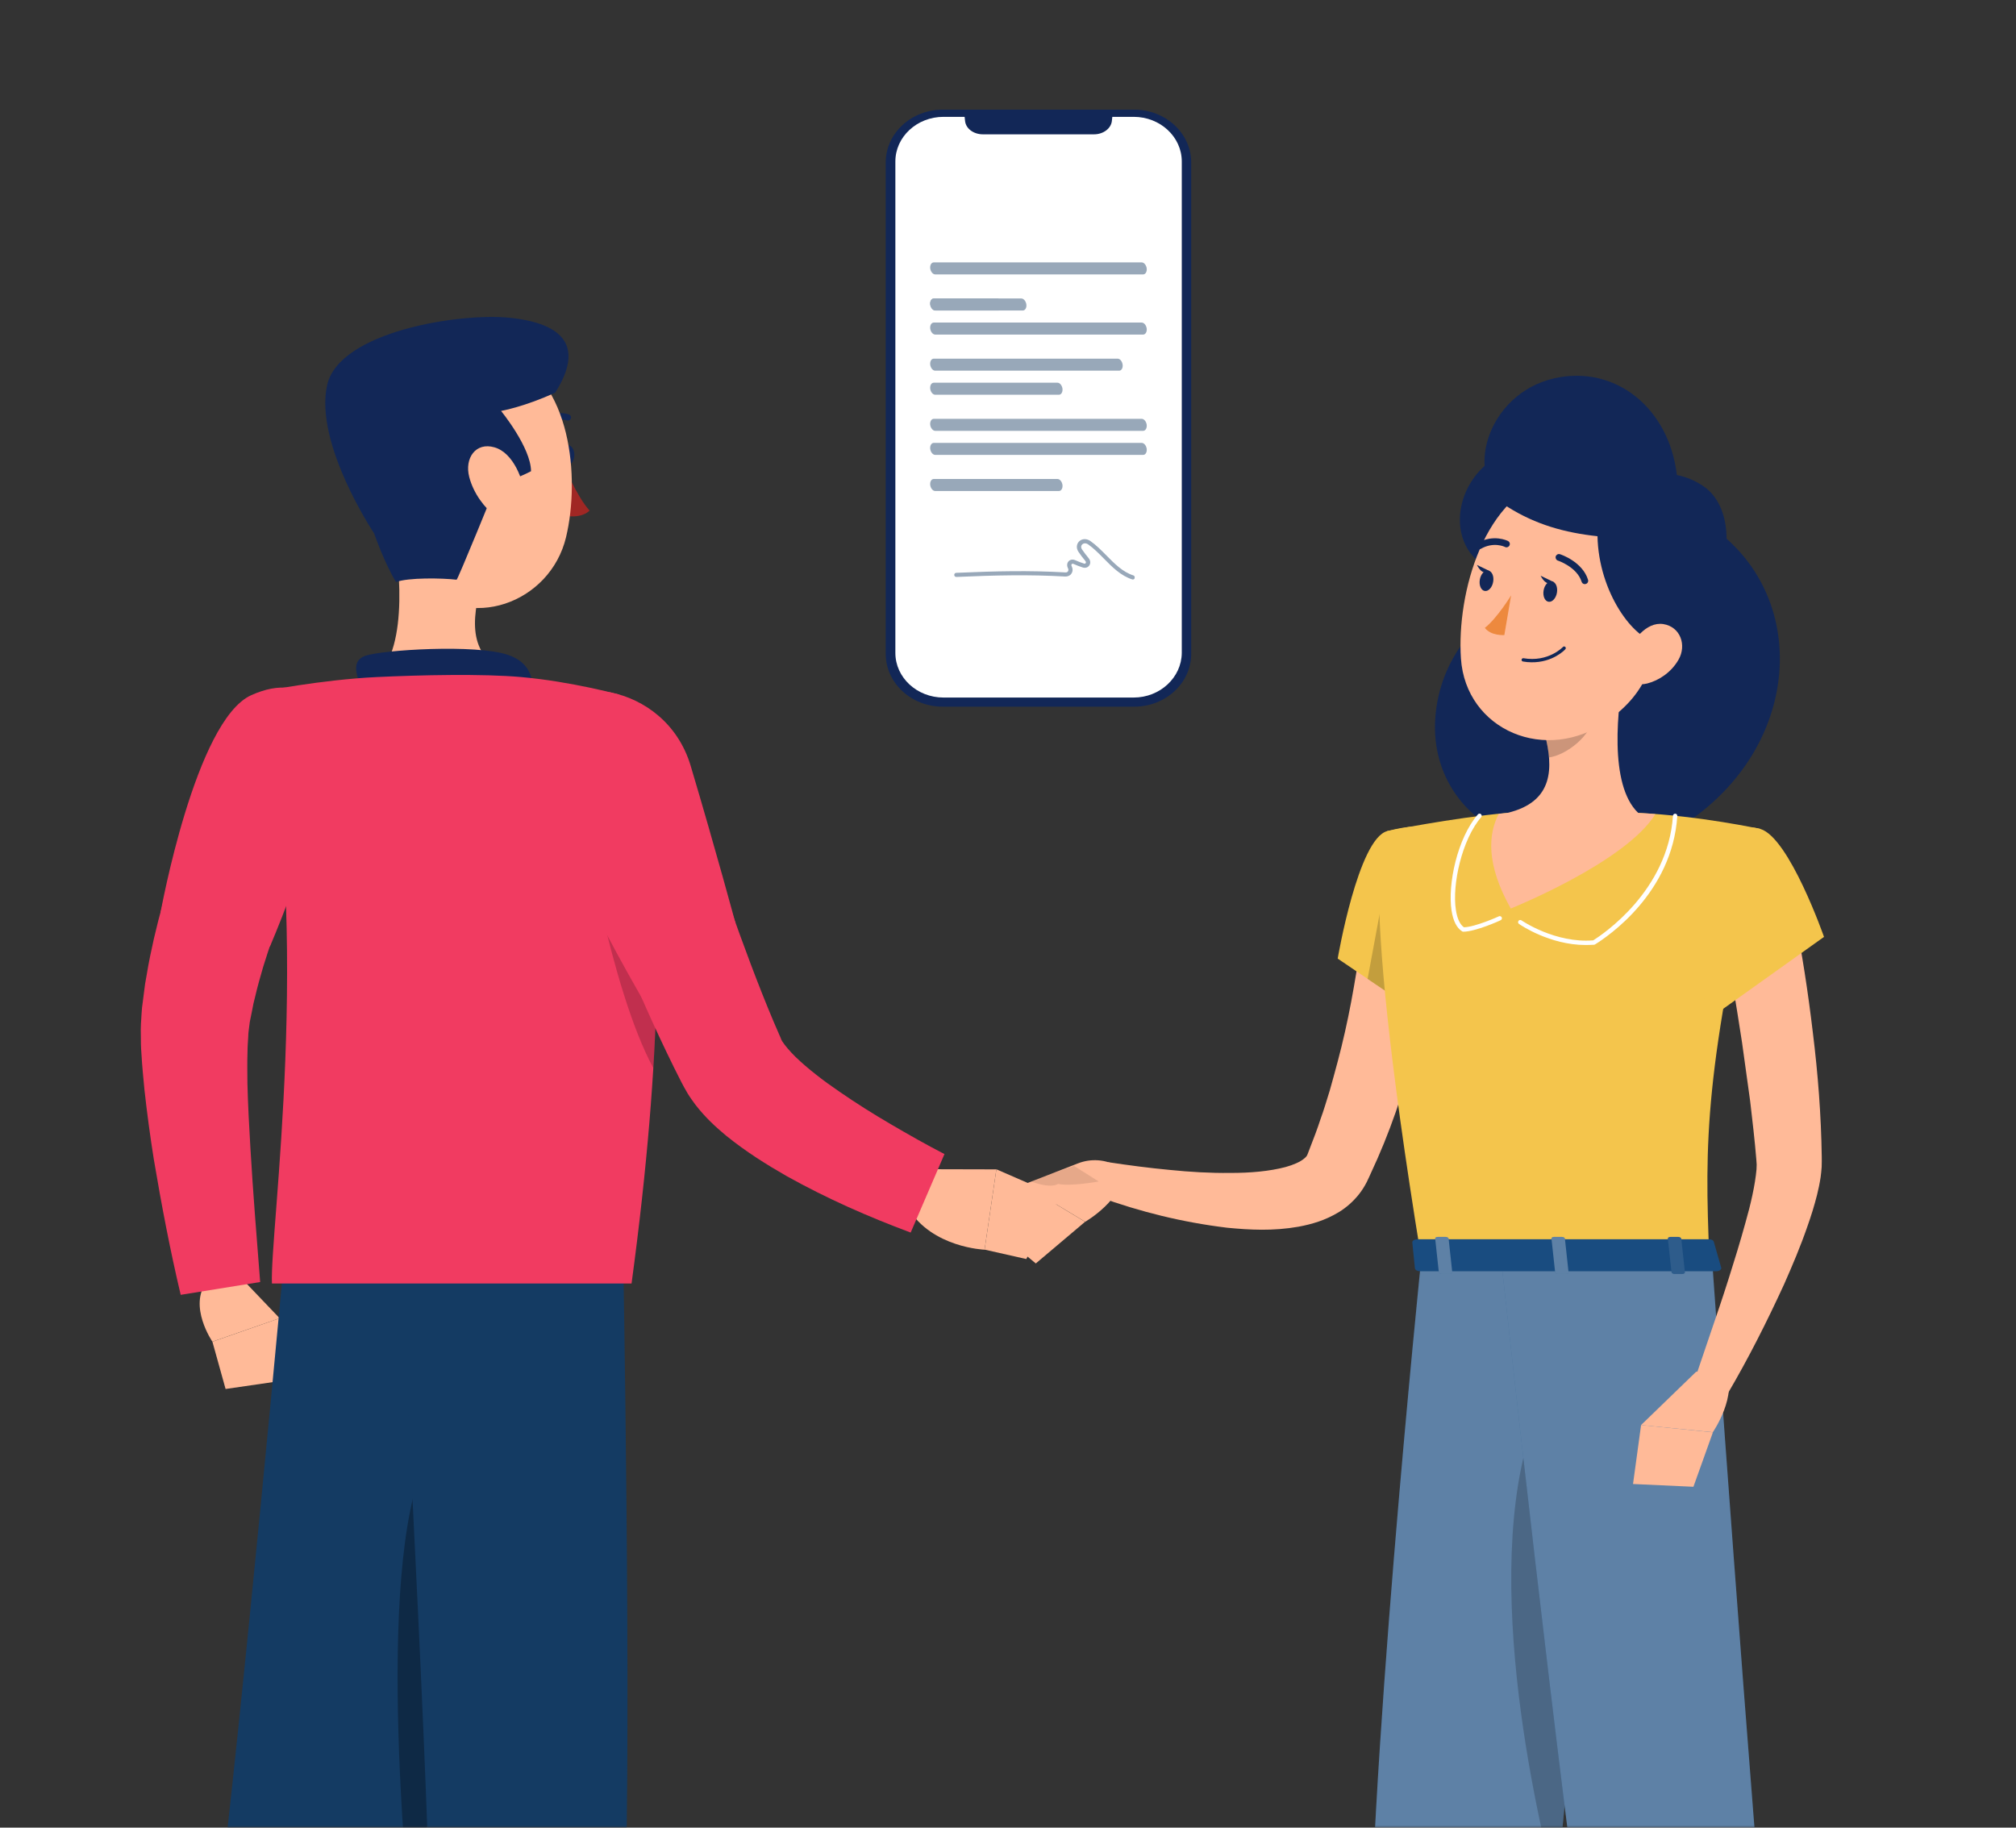 <svg width="439" height="398" viewBox="0 0 439 398" fill="none" xmlns="http://www.w3.org/2000/svg">
<rect x="0" y="0" width="439" height="398" fill="#333333" stroke="none"/>
<mask id="mask0" mask-type="alpha" maskUnits="userSpaceOnUse" x="0" y="0" width="439" height="398">
<rect x="0.6" width="437.8" height="398" fill="#C4C4C4"/>
</mask>
<g mask="url(#mask0)">
<path d="M375.586 116.982C369.567 111.804 362.585 109.733 356.094 109.997C351.489 100.79 342.036 95.386 332.035 97.212C317.694 99.829 313.335 117.02 323.279 123.29C326.695 125.455 330.205 126.98 333.884 128.11C333.865 128.261 333.846 128.411 333.827 128.562C321.921 133.156 313.429 143.512 312.543 156.409C311.071 177.742 334.016 190.188 346.602 178.326C348.376 176.65 349.98 174.937 351.489 173.148C353.905 176.537 356.509 180.001 359.32 183.617C390.512 169.288 395.795 134.361 375.586 116.982Z" fill="#122757"/>
<path d="M312.863 199.847C312.675 202.483 312.448 204.761 312.109 207.19C311.807 209.563 311.429 211.935 311.052 214.289C310.259 218.996 309.203 223.665 308.052 228.316C305.731 237.617 302.617 246.768 298.466 255.598L298.088 256.427C297.937 256.747 297.9 256.86 297.617 257.425C297.145 258.347 296.579 259.251 295.937 260.061C294.654 261.68 293.145 262.979 291.616 263.921C288.54 265.803 285.559 266.613 282.766 267.14C277.2 268.119 272.143 267.837 267.237 267.366C257.443 266.18 248.31 263.902 239.253 260.626L241.329 253.094C245.687 253.753 250.235 254.356 254.688 254.77C259.141 255.222 263.576 255.485 267.897 255.429C272.18 255.448 276.445 255.071 279.936 254.149C281.653 253.678 283.125 253.019 283.917 252.36C284.332 252.04 284.54 251.776 284.653 251.55C284.71 251.437 284.748 251.343 284.785 251.23L285.295 249.893C286.087 247.879 286.861 245.845 287.54 243.755C288.295 241.703 288.899 239.594 289.559 237.504C290.748 233.268 291.918 229.031 292.88 224.701C293.862 220.389 294.654 216.021 295.371 211.653C296.107 207.341 296.692 202.784 297.126 198.698L312.863 199.847Z" fill="#FFBA98"/>
<path d="M302.107 180.981C295.748 182.6 291.295 208.753 291.295 208.753L308.844 220.653C308.844 220.653 325.676 194.274 320.77 187.288C315.656 180.021 311.41 178.627 302.107 180.981Z" fill="#F4C54C"/>
<path opacity="0.2" d="M302.693 186.818L297.805 213.178L307.655 219.843L302.693 186.818Z" fill="black"/>
<path d="M234.762 253.339L222.855 257.971L236.309 266.067C236.309 266.067 244.895 261.115 244.687 254.713L243.366 253.96C240.725 252.473 237.573 252.247 234.762 253.339Z" fill="#FFBA98"/>
<path opacity="0.1" d="M233.875 253.904C233.875 253.904 230.365 255.109 227.969 255.937C225.912 256.653 224.591 257.293 224.591 257.293C224.591 257.293 228.478 258.912 230.422 257.82C233.045 258.422 239.253 257.293 239.253 257.293L233.875 253.904Z" fill="black"/>
<path d="M215.439 266.726L225.553 275.143L236.29 266.067L222.836 257.952L215.439 266.726Z" fill="#FFBA98"/>
<path d="M302.108 180.98C302.108 180.98 294.748 183.56 309.486 274.012C334.375 274.012 360.113 274.012 372.227 274.012C371.171 248.537 371.152 232.815 383.342 180.528C383.342 180.528 370.189 177.666 356.698 177.026C346.131 176.518 337.488 176.179 328.204 177.026C315.996 178.137 302.108 180.98 302.108 180.98Z" fill="#F4C54C"/>
<path d="M345.319 205.797C337.451 205.797 331.054 201.41 330.771 201.203C330.563 201.052 330.507 200.769 330.657 200.544C330.808 200.336 331.091 200.28 331.318 200.431C331.393 200.487 338.658 205.458 346.942 204.78C348.999 203.481 363.226 194.01 364.302 177.629C364.321 177.366 364.566 177.177 364.812 177.196C365.076 177.215 365.264 177.441 365.246 177.704C364.151 194.481 350.131 203.933 347.338 205.665C347.282 205.703 347.206 205.721 347.131 205.74C346.527 205.759 345.923 205.797 345.319 205.797Z" fill="white"/>
<path d="M318.638 202.898C318.543 202.898 318.468 202.879 318.392 202.822C317.222 202.088 316.449 200.582 316.09 198.322C315.203 192.58 317.336 182.544 321.827 177.347C321.996 177.159 322.298 177.121 322.487 177.291C322.676 177.46 322.713 177.762 322.544 177.95C318.355 182.808 316.166 192.636 317.034 198.172C317.317 200.036 317.921 201.335 318.789 201.937C321.279 201.862 326.355 199.584 326.393 199.546C326.619 199.433 326.902 199.546 327.016 199.772C327.129 200.017 327.016 200.28 326.789 200.393C326.544 200.525 321.279 202.898 318.638 202.898Z" fill="white"/>
<path d="M353.905 145.019C352.112 154.169 350.32 170.927 356.735 177.027C356.735 177.027 354.226 186.31 337.186 186.31C318.449 186.31 328.242 177.027 328.242 177.027C338.469 174.598 338.205 167.029 336.413 159.912L353.905 145.019Z" fill="#FFBA98"/>
<path d="M356.716 177.045C346.149 176.518 337.507 176.198 328.223 177.045C327.6 177.102 326.978 177.158 326.374 177.234C324.091 181.545 323.525 188.154 328.978 197.851C328.978 197.851 353.98 187.815 360.471 177.29C359.226 177.177 357.962 177.102 356.716 177.045Z" fill="#FFBA98"/>
<path opacity="0.2" d="M346.772 151.1L336.413 159.912C336.847 161.588 337.168 163.301 337.3 164.958C341.206 164.393 346.565 160.119 346.98 156.033C347.187 154 347.093 152.042 346.772 151.1Z" fill="black"/>
<path d="M363.774 129.165C360.283 144.058 359.113 150.441 350.188 156.88C336.734 166.558 319.166 159.008 318.128 143.38C317.203 129.296 323.072 107.305 338.866 103.821C354.414 100.395 367.284 114.271 363.774 129.165Z" fill="#FFBA98"/>
<path d="M309.504 274.012C309.504 274.012 297.315 392.764 298.334 439.779C299.39 488.676 317.335 600.198 317.335 600.198H338.224C338.224 600.198 334.922 491.538 336.771 443.507C338.79 391.163 355.452 274.012 355.452 274.012H309.504Z" fill="#194C80"/>
<path opacity="0.3" d="M309.504 274.012C309.504 274.012 297.315 392.764 298.334 439.779C299.39 488.676 317.335 600.198 317.335 600.198H338.224C338.224 600.198 334.922 491.538 336.771 443.507C338.79 391.163 355.452 274.012 355.452 274.012H309.504Z" fill="white"/>
<path opacity="0.2" d="M336.564 303.573C321.147 334.508 333.469 390.937 338.922 411.931C341.715 380.393 346.433 341.851 350.093 313.552C347.753 297.529 343.659 289.301 336.564 303.573Z" fill="black"/>
<path d="M326.846 274.012C326.846 274.012 339.828 392.764 346.942 439.779C354.358 488.676 386.814 600.198 386.814 600.198H407.702C407.702 600.198 390.267 491.538 385.87 443.507C381.077 391.163 372.793 274.012 372.793 274.012H326.846Z" fill="#194C80"/>
<path opacity="0.3" d="M326.846 274.012C326.846 274.012 339.828 392.764 346.942 439.779C354.358 488.676 386.814 600.198 386.814 600.198H407.702C407.702 600.198 390.267 491.538 385.87 443.507C381.077 391.163 372.793 274.012 372.793 274.012H326.846Z" fill="white"/>
<path d="M339.036 129.071C338.828 130.294 337.998 131.179 337.205 131.048C336.394 130.916 335.922 129.805 336.13 128.581C336.337 127.357 337.168 126.472 337.96 126.604C338.771 126.755 339.243 127.847 339.036 129.071Z" fill="#122757"/>
<path d="M325.147 126.717C324.94 127.94 324.11 128.825 323.317 128.694C322.506 128.562 322.034 127.451 322.242 126.227C322.449 125.003 323.279 124.118 324.072 124.25C324.883 124.382 325.374 125.493 325.147 126.717Z" fill="#122757"/>
<path d="M324.431 124.382L321.619 123.026C321.619 123.026 322.732 125.587 324.431 124.382Z" fill="#122757"/>
<path d="M329.053 129.654C329.053 129.654 326.072 134.569 323.336 136.734C324.694 138.523 327.582 138.297 327.582 138.297L329.053 129.654Z" fill="#ED893E"/>
<path d="M333.469 144.227C332.884 144.227 332.28 144.17 331.639 144.057C331.431 144.02 331.299 143.832 331.337 143.643C331.374 143.436 331.582 143.304 331.752 143.342C337.167 144.265 340.3 140.932 340.338 140.894C340.47 140.744 340.696 140.744 340.847 140.875C340.998 141.007 340.998 141.252 340.866 141.384C340.753 141.534 338.111 144.302 333.469 144.227Z" fill="#122757"/>
<path d="M371.057 105.968C369.208 104.668 367.189 103.859 365.151 103.445C363.434 88.758 351.641 79.419 338.507 82.375C323.6 85.727 318.392 104.179 328.431 110.468C334.413 114.214 340.696 116.003 347.867 116.775C348.112 128.957 355.735 139.388 361.075 139.934C376.322 133.871 380.266 112.426 371.057 105.968Z" fill="#122757"/>
<path d="M365.51 143.663C363.944 146.412 361.227 148.201 358.698 148.841C354.886 149.82 353.075 146.393 354.207 142.853C355.226 139.671 358.434 135.322 362.208 135.906C365.944 136.508 367.321 140.519 365.51 143.663Z" fill="#FFBA98"/>
<path d="M345.093 127.207C344.791 127.207 344.508 126.999 344.414 126.698C343.414 123.479 339.281 122.085 339.243 122.085C338.866 121.953 338.658 121.539 338.772 121.163C338.904 120.786 339.3 120.56 339.696 120.692C339.904 120.748 344.602 122.33 345.81 126.265C345.923 126.642 345.716 127.056 345.319 127.169C345.244 127.188 345.168 127.207 345.093 127.207Z" fill="#122757"/>
<path d="M322.072 119.618C321.827 119.618 321.581 119.486 321.449 119.26C321.242 118.903 321.374 118.47 321.713 118.262C325.223 116.248 328.261 117.754 328.374 117.811C328.733 117.999 328.884 118.432 328.695 118.79C328.506 119.147 328.072 119.298 327.714 119.11C327.619 119.053 325.242 117.924 322.449 119.524C322.336 119.58 322.204 119.618 322.072 119.618Z" fill="#122757"/>
<path d="M390.587 198.491C392.399 207.359 393.72 216.077 394.777 224.983C395.871 233.851 396.569 242.814 396.701 251.927C396.72 252.378 396.701 253.32 396.682 254.148C396.626 254.92 396.55 255.655 396.456 256.351C396.248 257.726 395.984 258.987 395.682 260.192C395.078 262.602 394.361 264.862 393.588 267.046C392.078 271.433 390.304 275.594 388.493 279.699C384.738 287.87 380.756 295.778 376.209 303.517L369.114 300.222L373.322 287.833C374.737 283.728 376.096 279.586 377.36 275.462C378.662 271.358 379.851 267.234 380.907 263.224C381.417 261.209 381.851 259.213 382.153 257.33C382.304 256.389 382.417 255.504 382.492 254.676C382.511 254.28 382.53 253.922 382.53 253.602L382.455 252.529C382.115 248.312 381.606 244.075 381.115 239.82L379.341 227.016C378.039 218.506 376.586 209.882 375.114 201.466L390.587 198.491Z" fill="#FFBA98"/>
<path d="M383.36 180.529C389.644 182.43 397.192 204.027 397.192 204.027L372.812 221.424C372.812 221.424 363.925 203.387 366.567 195.29C369.303 186.855 376.19 178.363 383.36 180.529Z" fill="#F4C54C"/>
<path d="M338.299 126.735L335.488 125.379C335.507 125.398 336.62 127.94 338.299 126.735Z" fill="#122757"/>
<path d="M373.171 270.341L374.775 275.951C375.001 276.385 374.473 276.836 373.756 276.836H309.184C308.618 276.836 308.146 276.554 308.108 276.196L307.542 270.585C307.504 270.19 307.995 269.87 308.618 269.87H372.152C372.624 269.87 373.039 270.058 373.171 270.341Z" fill="#194C80"/>
<path d="M364.641 277.439H366.34C366.679 277.439 366.943 277.269 366.906 277.043L366.113 269.756C366.094 269.549 365.792 269.361 365.453 269.361H363.755C363.415 269.361 363.151 269.531 363.188 269.756L363.981 277.043C364.019 277.269 364.302 277.439 364.641 277.439Z" fill="#194C80"/>
<g opacity="0.3">
<path opacity="0.3" d="M364.641 277.439H366.34C366.679 277.439 366.943 277.269 366.906 277.043L366.113 269.756C366.094 269.549 365.792 269.361 365.453 269.361H363.755C363.415 269.361 363.151 269.531 363.188 269.756L363.981 277.043C364.019 277.269 364.302 277.439 364.641 277.439Z" fill="white"/>
</g>
<path d="M313.977 277.439H315.675C316.015 277.439 316.279 277.269 316.241 277.043L315.448 269.756C315.43 269.549 315.128 269.361 314.788 269.361H313.09C312.75 269.361 312.486 269.531 312.524 269.756L313.316 277.043C313.335 277.269 313.637 277.439 313.977 277.439Z" fill="#194C80"/>
<path opacity="0.3" d="M313.977 277.439H315.675C316.015 277.439 316.279 277.269 316.241 277.043L315.448 269.756C315.43 269.549 315.128 269.361 314.788 269.361H313.09C312.75 269.361 312.486 269.531 312.524 269.756L313.316 277.043C313.335 277.269 313.637 277.439 313.977 277.439Z" fill="white"/>
<path d="M339.3 277.439H340.998C341.338 277.439 341.602 277.269 341.564 277.043L340.772 269.756C340.753 269.549 340.451 269.361 340.111 269.361H338.413C338.073 269.361 337.809 269.531 337.847 269.756L338.639 277.043C338.677 277.269 338.96 277.439 339.3 277.439Z" fill="#194C80"/>
<path opacity="0.3" d="M339.3 277.439H340.998C341.338 277.439 341.602 277.269 341.564 277.043L340.772 269.756C340.753 269.549 340.451 269.361 340.111 269.361H338.413C338.073 269.361 337.809 269.531 337.847 269.756L338.639 277.043C338.677 277.269 338.96 277.439 339.3 277.439Z" fill="white"/>
<path d="M369.34 298.734L357.358 310.332L372.982 311.895C372.982 311.895 378.605 303.742 375.661 298.056L369.34 298.734Z" fill="#FFBA98"/>
<path d="M355.603 323.173L368.755 323.776L373.001 311.914L357.358 310.332L355.603 323.173Z" fill="#FFBA98"/>
<path d="M51.821 277.57L60.897 287.078L46.254 292.181C46.254 292.181 40.933 284.423 45.028 279.114L51.821 277.57Z" fill="#FFBA98"/>
<path d="M63.614 300.372L49.123 302.481L46.254 292.182L60.878 287.079L63.614 300.372Z" fill="#FFBA98"/>
<path d="M73.106 172.244C72.181 174.052 71.087 176.273 70.106 178.326C69.106 180.416 68.124 182.543 67.181 184.69C65.275 188.964 63.445 193.257 61.784 197.568C60.143 201.899 58.652 206.229 57.312 210.541C56.69 212.688 56.067 214.853 55.576 216.981C55.293 218.054 55.048 219.127 54.878 220.163L54.557 221.744C54.444 222.271 54.331 222.836 54.312 223.194C54.218 224.022 54.067 224.776 54.048 225.886C53.991 226.922 53.897 227.92 53.897 229.069C53.821 231.253 53.859 233.587 53.878 235.903C53.991 240.592 54.255 245.374 54.538 250.175C55.104 259.778 55.897 269.569 56.652 279.19L39.348 281.977C37.027 272.167 35.178 262.452 33.499 252.491C32.706 247.52 32.027 242.493 31.461 237.372C31.215 234.774 30.951 232.194 30.8 229.464C30.687 228.146 30.668 226.696 30.668 225.265C30.612 223.909 30.725 222.215 30.838 220.596C30.876 219.73 30.97 219.071 31.064 218.393L31.329 216.322C31.48 214.928 31.687 213.573 31.951 212.255C32.385 209.543 32.952 206.926 33.536 204.309C34.744 199.112 36.159 194.029 37.82 189.096C39.48 184.144 41.235 179.267 43.179 174.485C44.16 172.093 45.179 169.721 46.236 167.349C47.292 164.938 48.349 162.717 49.651 160.137L73.106 172.244Z" fill="#F13B61"/>
<path d="M110.902 270.811C110.902 270.811 97.561 374.236 89.843 416.412C81.805 460.283 53.255 603.944 53.255 603.944H29.781C29.781 603.944 41.726 462.843 47.047 419.764C52.84 372.786 62.18 270.811 62.18 270.811H110.902Z" fill="#143B63"/>
<path d="M122.28 99.075C122.28 100.243 122.903 101.203 123.677 101.203C124.45 101.203 125.073 100.262 125.073 99.075C125.073 97.908 124.45 96.948 123.677 96.948C122.903 96.948 122.28 97.889 122.28 99.075Z" fill="#122757"/>
<path d="M122.79 101.184C122.79 101.184 125.45 107.944 128.394 111.201C126.318 113.14 122.79 112.255 122.79 112.255V101.184Z" fill="#A02724"/>
<path d="M118.11 92.58C118.242 92.58 118.393 92.543 118.506 92.448C120.997 90.66 123.375 91.545 123.412 91.545C123.771 91.676 124.167 91.507 124.299 91.149C124.431 90.791 124.261 90.396 123.903 90.264C123.771 90.208 120.789 89.097 117.695 91.338C117.393 91.564 117.317 91.996 117.544 92.298C117.695 92.486 117.902 92.58 118.11 92.58Z" fill="#122757"/>
<path d="M85.107 112.011C87.088 122.122 89.088 140.668 81.993 147.427C81.993 147.427 84.767 157.689 103.618 157.689C124.337 157.689 113.525 147.427 113.525 147.427C102.222 144.735 102.505 136.356 104.486 128.505L85.107 112.011Z" fill="#FFBA98"/>
<path d="M79.276 150.948C77.785 147.691 76.163 143.982 79.54 142.814C83.258 141.534 103.637 140.216 110.656 142.626C117.676 145.036 115.695 151.626 115.695 151.626L79.276 150.948Z" fill="#122757"/>
<path d="M54.689 151.4C42.556 156.898 34.989 198.584 34.989 198.584L58.784 206.116C58.784 206.116 66.294 188.794 70.427 172.206C74.748 154.808 67.105 145.77 54.689 151.4Z" fill="#F13B61"/>
<path d="M202.344 254.619L216.968 254.656L214.402 272.148C214.402 272.148 202.929 271.734 197.74 263.091L202.344 254.619Z" fill="#FFBA98"/>
<path d="M230.837 260.681L223.478 274.181L214.402 272.129L216.968 254.637L230.837 260.681Z" fill="#FFBA98"/>
<path d="M83.126 96.591C84.013 110.976 83.805 119.448 91.07 126.829C102.014 137.938 119.827 131.348 123.262 116.982C126.356 104.047 124.394 82.695 110.279 76.971C96.372 71.341 82.239 82.206 83.126 96.591Z" fill="#FFBA98"/>
<path d="M81.465 116.153C81.465 116.153 68.388 96.609 71.238 83.862C73.842 72.189 100.184 68.046 111.128 69.214C122.733 70.457 127.281 75.465 120.903 85.501C114.336 88.551 109.109 89.492 109.109 89.492C109.109 89.492 115.6 97.419 115.638 102.616C113.827 103.614 107.939 105.929 107.939 105.929C107.939 105.929 99.674 126.264 99.429 126.245C96.24 125.869 88.862 125.756 86.239 126.754C83.711 122.63 81.465 116.153 81.465 116.153Z" fill="#122757"/>
<path d="M102.184 103.895C103.128 107.51 105.543 110.655 108.034 112.537C111.808 115.362 114.619 112.688 114.336 108.452C114.091 104.648 111.826 98.604 107.675 97.418C103.599 96.232 101.108 99.753 102.184 103.895Z" fill="#FFBA98"/>
<path opacity="0.3" d="M100.92 309.466C82.352 313.759 85.862 380.713 89.391 418.879C89.541 418.013 89.692 417.203 89.843 416.412C94.448 391.295 101.033 344.487 105.618 310.709C104.09 310.012 102.09 309.184 100.92 309.466Z" fill="black"/>
<path d="M135.659 270.811C135.659 270.811 137.565 374.236 136.055 416.412C134.489 460.283 119.129 603.944 119.129 603.944H95.636C95.636 603.944 94.768 462.843 93.73 419.764C92.598 372.786 86.9 270.811 86.9 270.811H135.659Z" fill="#143B63"/>
<path d="M134.828 151.268C134.828 151.268 151.452 176.574 137.527 279.509C115.185 279.509 70.087 279.509 59.218 279.509C58.708 268.156 68.162 204.082 57.18 150.571C57.18 150.571 69.898 148.029 81.993 147.446C91.466 146.994 105.184 146.693 113.506 147.446C124.488 148.425 134.828 151.268 134.828 151.268Z" fill="#F13B61"/>
<path opacity="0.2" d="M143.075 203.913L126.658 176.762C126.658 176.762 132.828 215.248 142.282 232.608C142.924 221.744 143.15 212.216 143.075 203.913Z" fill="black"/>
<path d="M150.094 171.076C152.792 179.662 155.774 188.492 158.793 197.097C161.85 205.72 165.001 214.287 168.473 222.516L169.794 225.566C170.096 226.262 170.058 226.131 170.077 226.262C170.096 226.375 170.266 226.601 170.341 226.771C170.907 227.656 171.983 228.936 173.266 230.198C175.908 232.739 179.266 235.338 182.814 237.748C186.361 240.196 190.116 242.568 193.985 244.827C197.815 247.068 201.853 249.365 205.665 251.323L198.306 268.419C188.946 264.917 180.21 261.076 171.341 256.143C166.944 253.62 162.567 250.909 158.113 247.313C155.906 245.468 153.641 243.434 151.415 240.553C150.849 239.762 150.301 239.047 149.754 238.143C149.226 237.258 148.603 236.11 148.414 235.733L146.754 232.438C142.433 223.664 138.565 214.89 134.998 206.022C131.375 197.153 128.111 188.342 124.922 179.191L150.094 171.076Z" fill="#F13B61"/>
<path d="M116.336 157.501C111.487 169.815 140.98 219.39 140.98 219.39L160.17 201.089C160.17 201.089 155.981 185.499 150.396 166.764C144.886 148.312 120.959 145.733 116.336 157.501Z" fill="#F13B61"/>
</g>
<path d="M246.992 153.893H205.275C198.436 153.893 192.874 148.734 192.874 142.389V35.384C192.874 29.04 198.436 23.88 205.275 23.88H246.992C253.83 23.88 259.393 29.04 259.393 35.384V142.389C259.393 148.734 253.83 153.893 246.992 153.893Z" fill="#122757"/>
<path d="M246.857 151.905H205.459C199.669 151.905 194.973 147.549 194.973 142.178V35.173C194.973 29.801 199.669 25.445 205.459 25.445H246.857C252.647 25.445 257.343 29.801 257.343 35.173V142.178C257.297 147.549 252.601 151.905 246.857 151.905Z" fill="white"/>
<path d="M209.881 23.88L210.154 26.375C210.337 28.025 212.023 29.252 214.029 29.252H238.239C240.245 29.252 241.932 27.983 242.114 26.375L242.388 23.88H209.881Z" fill="#122757"/>
<path d="M248.92 59.76H203.66C203.142 59.76 202.655 59.17 202.56 58.449C202.482 57.729 202.828 57.139 203.346 57.139H248.606C249.124 57.139 249.612 57.729 249.706 58.449C249.784 59.17 249.439 59.76 248.92 59.76Z" fill="#98A8B9"/>
<path d="M222.714 67.621H203.658C203.141 67.621 202.654 67.031 202.56 66.311C202.482 65.59 202.827 65 203.345 65H222.4C222.917 65 223.404 65.59 223.498 66.311C223.592 67.031 223.231 67.621 222.714 67.621Z" fill="#98A8B9"/>
<path d="M217.438 67.621H203.706C203.166 67.621 202.659 67.031 202.561 66.311C202.479 65.59 202.839 65 203.379 65H217.111C217.651 65 218.158 65.59 218.256 66.311C218.354 67.031 217.978 67.621 217.438 67.621Z" fill="#98A8B9"/>
<path d="M248.92 72.862H203.66C203.142 72.862 202.655 72.272 202.56 71.552C202.482 70.831 202.828 70.242 203.346 70.242H248.606C249.124 70.242 249.612 70.831 249.706 71.552C249.784 72.272 249.439 72.862 248.92 72.862Z" fill="#98A8B9"/>
<path d="M243.705 80.723H203.64C203.131 80.723 202.653 80.133 202.56 79.413C202.483 78.692 202.823 78.103 203.332 78.103H243.381C243.89 78.103 244.368 78.692 244.461 79.413C244.553 80.133 244.214 80.723 243.705 80.723Z" fill="#98A8B9"/>
<path d="M230.591 85.964H203.641C203.131 85.964 202.653 85.374 202.56 84.654C202.483 83.933 202.823 83.344 203.332 83.344H230.283C230.792 83.344 231.27 83.933 231.363 84.654C231.44 85.374 231.101 85.964 230.591 85.964Z" fill="#98A8B9"/>
<path d="M248.92 93.825H203.66C203.142 93.825 202.655 93.236 202.56 92.515C202.482 91.794 202.828 91.205 203.346 91.205H248.606C249.124 91.205 249.612 91.794 249.706 92.515C249.784 93.236 249.439 93.825 248.92 93.825Z" fill="#98A8B9"/>
<path d="M248.92 99.066H203.66C203.142 99.066 202.655 98.476 202.56 97.756C202.482 97.035 202.828 96.446 203.346 96.446H248.606C249.124 96.446 249.612 97.035 249.706 97.756C249.784 98.498 249.439 99.066 248.92 99.066Z" fill="#98A8B9"/>
<path d="M230.591 106.927H203.641C203.131 106.927 202.653 106.338 202.56 105.617C202.483 104.896 202.823 104.307 203.332 104.307H230.283C230.792 104.307 231.27 104.896 231.363 105.617C231.44 106.338 231.101 106.927 230.591 106.927Z" fill="#98A8B9"/>
<path d="M246.7 126.196C246.664 126.196 246.61 126.196 246.556 126.178C244.062 125.39 242.177 123.474 240.365 121.63C239.288 120.537 238.175 119.409 236.973 118.568C236.434 118.192 235.932 118.299 235.663 118.55C235.429 118.783 235.304 119.212 235.663 119.714C236.093 120.341 236.578 120.967 237.063 121.558C237.457 122.042 237.529 122.668 237.206 123.134C236.901 123.582 236.345 123.761 235.788 123.582C235.106 123.367 234.442 123.116 233.778 122.812C233.617 122.74 233.473 122.74 233.383 122.848C233.294 122.937 233.276 123.098 233.348 123.259L233.437 123.474C233.653 123.994 233.599 124.531 233.294 124.943C233.007 125.355 232.504 125.569 231.966 125.552C224.141 125.104 216.837 125.265 208.258 125.641C207.989 125.641 207.81 125.462 207.792 125.211C207.774 124.961 207.971 124.764 208.222 124.746C216.837 124.37 224.177 124.209 232.02 124.656C232.235 124.674 232.45 124.585 232.558 124.423C232.666 124.262 232.684 124.047 232.594 123.815L232.504 123.618C232.289 123.116 232.361 122.561 232.719 122.203C233.078 121.845 233.617 121.773 234.119 121.988C234.747 122.275 235.393 122.507 236.022 122.722C236.201 122.776 236.345 122.74 236.416 122.633C236.488 122.525 236.506 122.328 236.327 122.131C235.806 121.522 235.322 120.878 234.873 120.215C234.245 119.302 234.478 118.407 234.981 117.905C235.609 117.278 236.614 117.243 237.439 117.816C238.714 118.711 239.844 119.857 240.957 120.985C242.698 122.758 244.51 124.585 246.79 125.301C247.023 125.373 247.148 125.623 247.077 125.856C247.077 126.071 246.897 126.196 246.7 126.196Z" fill="#98A8B9"/>
</svg>
